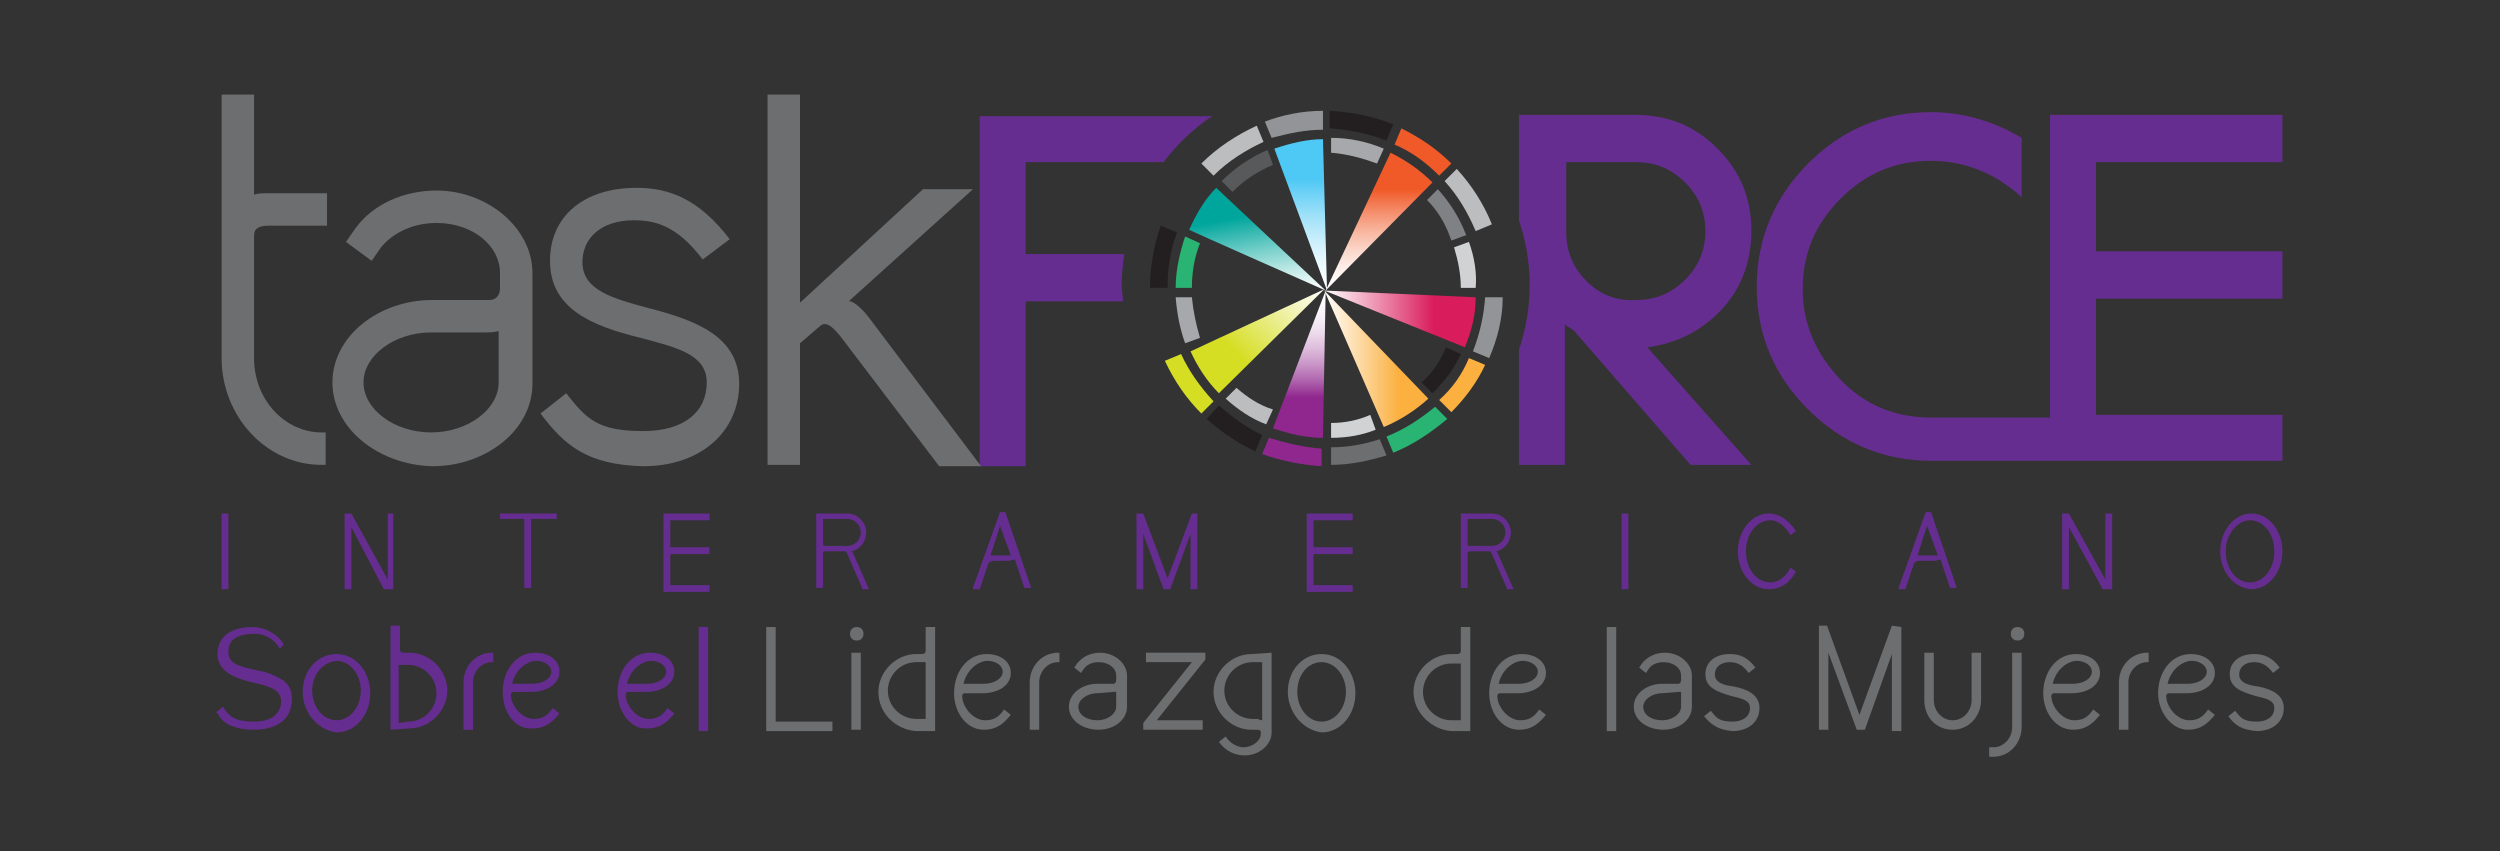 <?xml version="1.0" encoding="utf-8"?>
<!-- Generator: Adobe Illustrator 26.3.1, SVG Export Plug-In . SVG Version: 6.00 Build 0)  -->
<svg version="1.1" id="Layer_1" xmlns="http://www.w3.org/2000/svg" xmlns:xlink="http://www.w3.org/1999/xlink" x="0px" y="0px"
	 viewBox="0 0 185 63" style="enable-background:new 0 0 185 63;" xml:space="preserve">
<rect x="0" y="0" width="185" height="63" fill="#333333" stroke="none"/>
<style type="text/css">
	.st0{fill:#662D91;}
	.st1{fill:#6D6E70;}
	.st2{fill:#58595B;}
	.st3{fill:#A6A8AB;}
	.st4{fill:#29B473;}
	.st5{fill:#D0D2D3;}
	.st6{fill:#231F20;}
	.st7{fill:#BBBDBF;}
	.st8{fill:#808184;}
	.st9{fill:#D6DE23;}
	.st10{fill:#929497;}
	.st11{fill:#F05A28;}
	.st12{fill:#FBB040;}
	.st13{fill:#90278E;}
	.st14{fill:none;}
	.st15{fill:url(#SVGID_1_);}
	.st16{fill:url(#SVGID_00000084521276810405176670000001537222643845718940_);}
	.st17{fill:url(#SVGID_00000098942426225204330390000016371571923609351309_);}
	.st18{fill:url(#SVGID_00000059294862295892194000000014968744063867859896_);}
	.st19{fill:url(#SVGID_00000155118421550650363270000007693320096659430323_);}
	.st20{fill:url(#SVGID_00000025443435527857116710000008378449886703686316_);}
	.st21{fill:url(#SVGID_00000147211261660980099210000005360083899313209474_);}
	.st22{fill:none;stroke:#662D91;stroke-miterlimit:10;}
</style>
<g>
	<g>
		<path class="st0" d="M168.9,12V8.5h-17.2v22.4h-8.8c-2.6,0-4.9-0.9-6.7-2.8s-2.8-4.1-2.8-6.7c0-2.6,0.9-4.8,2.8-6.7
			s4.1-2.8,6.7-2.8c1.8,0,3.5,0.5,5,1.4c0.6,0.4,1.2,0.8,1.7,1.3v-4.4c-2-1.2-4.3-1.9-6.7-1.9c-3.6,0-6.6,1.3-9.1,3.8
			c-2.5,2.5-3.8,5.6-3.8,9.1c0,3.6,1.3,6.6,3.8,9.1c2.5,2.5,5.6,3.8,9.1,3.8h8.8h4.1h13.1v-3.4h-13.1h-0.7v-8.6h13.8v-3.5h-13.8V12
			H168.9z"/>
		<path class="st0" d="M127.4,22.9c1.5-1.6,2.2-3.6,2.2-5.8c0-2.4-0.8-4.4-2.5-6.1c-1.7-1.7-3.7-2.5-6.1-2.5h-8.6v7.8
			c0.5,1.5,0.8,3.1,0.8,4.8s-0.3,3.3-0.8,4.8v8.5h3.4V24c0.2,0.2,0.5,0.3,0.7,0.5l8.6,9.9h4.5l-7.7-8.7
			C124.1,25.4,125.9,24.5,127.4,22.9z M117.4,20.8c-1-1-1.5-2.2-1.5-3.6v-5.2h5.2c1.4,0,2.6,0.5,3.6,1.5c1,1,1.5,2.2,1.5,3.6
			s-0.5,2.6-1.5,3.6s-2.2,1.5-3.6,1.5C119.6,22.3,118.4,21.8,117.4,20.8z"/>
		<path class="st0" d="M83,21c0-0.7,0.1-1.5,0.2-2.2h-7.3V12h10.2c1-1.3,2.2-2.5,3.6-3.4v0H72.5v25.9h3.4V22.3h7.2
			C83.1,21.9,83,21.5,83,21z"/>
		<g>
			<g>
				<path class="st1" d="M23.8,32h0.3v2.4h-0.3c-4.1,0-7.4-3.6-7.4-7.9V7h2.4v7.4c0.3-0.1,0.7-0.1,1.1-0.1h4.3v2.4h-4.3
					c-1.1,0-1.1,0.5-1.1,0.8v9C18.8,29.6,21.1,32,23.8,32z"/>
				<path class="st1" d="M24.6,28.3c0-3.4,3.4-6.1,7.4-6.1c0,0,3.7,0,4.2,0c0.1,0,0.8,0,0.8-0.9v-1.1c0-2-2-3.7-4.7-3.7
					c-1.7,0-3.2,0.7-4.1,1.8l-0.7,1l-1.9-1.4l0.7-1c1.3-1.8,3.6-2.8,6-2.8c3.8,0,7.1,2.8,7.1,6.1v8.2c0,3.4-3.4,6.1-7.4,6.1
					C28,34.4,24.6,31.7,24.6,28.3z M31.9,24.6c-2.7,0-5,1.7-5,3.7c0,2,2.3,3.7,5,3.7c2.7,0,5-1.7,5-3.7v-3.8
					c-0.4,0.1-0.8,0.1-0.9,0.1L31.9,24.6z"/>
				<path class="st1" d="M40,30.6l1.9-1.5c1.5,1.9,2.3,2.8,5.7,2.8c3,0,4.7-1.4,4.7-3.6c0-2.1-2.3-2.6-4.9-3.3
					c-3.7-0.9-6.7-2.2-6.7-5.7c0-3.3,2.5-5.4,6.4-5.4c2.4,0,4.6,0.8,6.9,3.8L52,19.2c-1.9-2.5-3.5-2.9-5.1-2.9
					c-2.4,0-3.8,1.3-3.8,3.1c0,2.1,2.3,2.7,4.9,3.4c3.5,0.9,6.7,2.1,6.7,5.6c0,3.5-2.8,6.1-7.1,6.1C43.5,34.4,41.8,33,40,30.6z"/>
				<path class="st1" d="M62.2,24.9c-0.8-1-1.2-1.1-1.6-0.7l-1.4,1.2v9h-2.4V7h2.4v15.4l9.1-8.4h3.7l-9.2,8.3
					c0.2-0.1,0.9,0.4,1.5,1.2l8.3,11h-3.1L62.2,24.9z"/>
			</g>
		</g>
		<g>
			<g>
				<path class="st0" d="M18.8,54c-0.7,0-1.2-0.1-1.7-0.3c-0.5-0.2-0.8-0.5-0.9-0.8L16,52.7l0.5-0.4l0.2,0.3
					c0.3,0.4,0.7,0.8,2.1,0.8c1.3,0,2-0.6,2-1.5c0-0.8-0.7-1.1-2.1-1.4c-1.3-0.3-2.6-0.8-2.6-2.1c0-1.3,1-2,2.6-2
					c0.8,0,1.6,0.4,2.1,1l0.2,0.3L20.7,48l-0.2-0.3c-0.4-0.5-1-0.8-1.6-0.8c-1.3,0-2,0.4-2,1.3c0,0.9,0.7,1.1,2.1,1.4
					c0.6,0.1,1.2,0.3,1.7,0.6c0.6,0.3,0.9,0.8,0.9,1.5C21.6,53.3,20.4,54,18.8,54L18.8,54z"/>
				<path class="st0" d="M22.4,51.2c0-1.6,1.1-2.8,2.5-2.8c1.5,0,2.5,1.4,2.5,2.9c0,1.6-1.1,2.9-2.5,2.9
					C23.4,54,22.4,52.6,22.4,51.2z M23.1,51.1c0,1.2,0.8,2.2,1.8,2.2c1,0,1.8-1,1.8-2.2c0-1.2-0.8-2.2-1.8-2.2
					C23.9,49,23.1,49.9,23.1,51.1z"/>
				<path class="st0" d="M28.9,54l0-7.7h0.7l0,1.8c0,0,0,0.2,0.3,0.2h0.4c1.5,0,2.8,1.3,2.8,2.8c0,1.5-1.3,2.8-2.8,2.8L28.9,54z
					 M30.2,53.4c1.2,0,2.1-1,2.1-2.1c0-1.2-1-2.1-2.1-2.1h-0.4c-0.1,0-0.2,0-0.3,0l0,4.3L30.2,53.4z"/>
				<path class="st0" d="M34.3,54l0-3.5c0-1.2,0.9-2.2,2.1-2.2h0.1l0,0.7h-0.1c-0.8,0-1.4,0.7-1.4,1.5l0,3.5L34.3,54z"/>
				<path class="st0" d="M37.2,51.2c0-1.6,1-2.9,2.4-2.9c1.1,0,1.8,0.6,1.8,1.4c0,0.9-0.9,1.5-2.1,1.5l-1.3,0
					c-0.2,0-0.2,0.2-0.2,0.2c0,0.8,0.8,1.8,1.7,1.8c0.6,0,1-0.2,1.4-0.8l0.5,0.4c-0.5,0.6-1,1.1-2,1.1C38.1,54,37.2,52.7,37.2,51.2z
					 M37.9,50.6c0.1,0,0.1,0,0.2,0l1.3,0c0.8,0,1.4-0.4,1.4-0.9c0-0.3-0.3-0.8-1.2-0.8C38.8,49,38.1,49.7,37.9,50.6z"/>
				<path class="st0" d="M45.7,51.2c0-1.6,1-2.9,2.4-2.9c1.1,0,1.8,0.6,1.8,1.4c0,0.9-0.9,1.5-2.1,1.5l-1.3,0
					c-0.2,0-0.2,0.2-0.2,0.2c0,0.8,0.8,1.8,1.7,1.8c0.6,0,1-0.2,1.4-0.8l0.5,0.4c-0.5,0.6-1,1.1-2,1.1C46.7,54,45.7,52.7,45.7,51.2z
					 M46.4,50.6c0.1,0,0.1,0,0.2,0l1.3,0c0.8,0,1.4-0.4,1.4-0.9c0-0.3-0.3-0.8-1.2-0.8C47.3,49,46.6,49.7,46.4,50.6z"/>
				<path class="st0" d="M51.7,46.4h0.7l0,7.7h-0.7L51.7,46.4z"/>
				<path class="st1" d="M61.6,53.4l0,0.7l-4.9,0l0-7.7h0.7l0,7L61.6,53.4z"/>
				<path class="st1" d="M63.4,46.4c0.3,0,0.5,0.2,0.5,0.5c0,0.3-0.2,0.5-0.5,0.5c-0.3,0-0.5-0.2-0.5-0.5
					C62.9,46.6,63.1,46.4,63.4,46.4z M63,48.3l0.7,0l0,5.7H63L63,48.3z"/>
				<path class="st1" d="M65,51.2c0-1.5,1.3-2.8,2.8-2.8h0.4c0.3,0,0.3-0.2,0.3-0.2l0-1.8h0.7l0,7.7l-1.4,0C66.3,54,65,52.8,65,51.2
					z M68.5,49c-0.1,0-0.2,0-0.3,0h-0.4c-1.2,0-2.1,1-2.1,2.1c0,1.2,1,2.1,2.1,2.1h0.7L68.5,49L68.5,49z"/>
				<path class="st1" d="M70.6,51.3c0-1.6,1-2.9,2.4-2.9c1.1,0,1.8,0.6,1.8,1.4c0,0.9-0.9,1.5-2.1,1.5l-1.3,0
					c-0.2,0-0.2,0.2-0.2,0.2c0,0.8,0.8,1.8,1.7,1.8c0.6,0,1-0.2,1.4-0.8l0.5,0.4c-0.5,0.6-1,1.1-2,1.1C71.5,54,70.6,52.7,70.6,51.3z
					 M71.3,50.6c0.1,0,0.1,0,0.2,0l1.3,0c0.8,0,1.4-0.4,1.4-0.9c0-0.3-0.3-0.8-1.2-0.8C72.2,49,71.5,49.7,71.3,50.6z"/>
				<path class="st1" d="M76.2,54l0-3.5c0-1.2,0.9-2.2,2.1-2.2h0.1l0,0.7h-0.1c-0.8,0-1.4,0.7-1.4,1.5l0,3.5H76.2z"/>
				<path class="st1" d="M79.1,52.3c0-1,1-1.7,2.1-1.7c0,0,1,0,1.2,0c0,0,0.2,0,0.2-0.3l0-0.3c0-0.6-0.6-1-1.3-1
					c-0.5,0-0.9,0.2-1.1,0.5l-0.2,0.3l-0.5-0.4l0.2-0.3c0.4-0.5,1-0.8,1.7-0.8c1.1,0,2,0.8,2,1.7l0,2.3c0,1-1,1.7-2.1,1.7
					C80.1,54,79.1,53.3,79.1,52.3z M81.2,51.3c-0.8,0-1.4,0.5-1.4,1c0,0.6,0.6,1,1.4,1c0.8,0,1.4-0.5,1.4-1l0-1.1
					c-0.1,0-0.2,0-0.2,0L81.2,51.3z"/>
				<path class="st1" d="M84.6,54l0-0.5l3.6-4.5l-3.4,0l0-0.7l4.4,0l0,0.5l-3.6,4.5l3.4,0l0,0.7L84.6,54z"/>
				<path class="st1" d="M94.1,48.3l0,5.9c0,0.9-0.9,1.7-2,1.7c-0.7,0-1.4-0.3-1.9-1l0.5-0.4c0.3,0.5,0.9,0.8,1.3,0.8
					c0.7,0,1.3-0.5,1.3-1c0-0.2,0-0.3-0.3-0.3h-0.4c-1.5,0-2.8-1.3-2.8-2.8c0-1.5,1.3-2.8,2.8-2.8L94.1,48.3z M93.4,53.3l0-4.3h-0.7
					c-1.2,0-2.1,1-2.1,2.1c0,1.2,1,2.1,2.1,2.1h0.4C93.2,53.3,93.4,53.3,93.4,53.3z"/>
				<path class="st1" d="M95.3,51.2c0-1.6,1.1-2.8,2.5-2.8c1.5,0,2.5,1.4,2.5,2.9c0,1.6-1.1,2.9-2.5,2.9
					C96.3,54,95.3,52.6,95.3,51.2z M96,51.2c0,1.2,0.8,2.2,1.8,2.2c1,0,1.8-1,1.8-2.2c0-1.2-0.8-2.2-1.8-2.2
					C96.8,49,96,49.9,96,51.2z"/>
				<path class="st1" d="M104.6,51.2c0-1.5,1.3-2.8,2.8-2.8h0.4c0.3,0,0.3-0.2,0.3-0.2l0-1.8h0.7l0,7.7l-1.4,0
					C106,54,104.6,52.8,104.6,51.2z M108.1,49.1c-0.1,0-0.2,0-0.3,0h-0.4c-1.2,0-2.1,1-2.1,2.1c0,1.2,1,2.1,2.1,2.1h0.7L108.1,49.1
					L108.1,49.1z"/>
				<path class="st1" d="M110.2,51.3c0-1.6,1-2.9,2.4-2.9c1.1,0,1.8,0.6,1.8,1.4c0,0.9-0.9,1.5-2.1,1.5l-1.3,0
					c-0.2,0-0.2,0.2-0.2,0.2c0,0.8,0.8,1.8,1.7,1.8c0.6,0,1-0.2,1.4-0.8l0.5,0.4c-0.5,0.6-1,1.1-2,1.1
					C111.1,54,110.2,52.7,110.2,51.3z M110.9,50.6c0.1,0,0.1,0,0.2,0l1.3,0c0.8,0,1.4-0.4,1.4-0.9c0-0.3-0.3-0.8-1.2-0.8
					C111.8,49,111.1,49.7,110.9,50.6z"/>
				<path class="st1" d="M118.9,46.4h0.7l0,7.7h-0.7L118.9,46.4z"/>
				<path class="st1" d="M120.9,52.3c0-1,1-1.7,2.1-1.7c0,0,1,0,1.2,0c0,0,0.2,0,0.2-0.3l0-0.3c0-0.6-0.6-1-1.3-1
					c-0.5,0-0.9,0.2-1.1,0.5l-0.2,0.3l-0.5-0.4l0.2-0.3c0.4-0.5,1-0.8,1.7-0.8c1.1,0,2,0.8,2,1.7l0,2.3c0,1-1,1.7-2.1,1.7
					C121.9,54,120.9,53.3,120.9,52.3z M123,51.3c-0.8,0-1.4,0.5-1.4,1c0,0.6,0.6,1,1.4,1c0.8,0,1.4-0.5,1.4-1l0-1.1
					c-0.1,0-0.2,0-0.2,0L123,51.3z"/>
				<path class="st1" d="M126.1,53l0.5-0.4c0.4,0.5,0.6,0.8,1.6,0.8c0.8,0,1.3-0.4,1.3-1c0-0.6-0.6-0.7-1.4-0.9
					c-1-0.3-1.9-0.6-1.9-1.6c0-0.9,0.7-1.5,1.8-1.5c0.7,0,1.3,0.2,1.9,1l-0.5,0.4c-0.5-0.7-1-0.8-1.4-0.8c-0.7,0-1.1,0.4-1.1,0.9
					c0,0.6,0.6,0.8,1.4,0.9c1,0.2,1.9,0.6,1.9,1.6c0,1-0.8,1.7-2,1.7C127.1,54,126.6,53.6,126.1,53z"/>
				<path class="st1" d="M140.7,46.4l0,7.7l-0.7,0l0-5.7L138,54l-0.6,0l-2.1-5.7l0,5.7l-0.7,0l0-7.7l0.6,0l2.4,6.6l2.4-6.6
					L140.7,46.4z"/>
				<path class="st1" d="M142.4,51.8l0-3.5h0.7l0,3.5c0,0.8,0.6,1.5,1.4,1.5c0.8,0,1.4-0.7,1.4-1.5l0-3.5l0.7,0l0,3.5
					c0,1.2-0.9,2.2-2.1,2.2C143.3,54,142.4,53.1,142.4,51.8z"/>
				<path class="st1" d="M148.9,48.3h0.7l0,5.5c0,1.2-0.9,2.2-2.1,2.2h-0.3l0-0.7h0.3c0.8,0,1.4-0.7,1.4-1.5L148.9,48.3z
					 M149.3,46.4c0.3,0,0.5,0.2,0.5,0.5c0,0.3-0.2,0.5-0.5,0.5c-0.3,0-0.5-0.2-0.5-0.5C148.8,46.6,149,46.4,149.3,46.4z"/>
				<path class="st1" d="M151.2,51.3c0-1.6,1-2.9,2.4-2.9c1.1,0,1.8,0.6,1.8,1.4c0,0.9-0.9,1.5-2.1,1.5l-1.3,0
					c-0.2,0-0.2,0.2-0.2,0.2c0,0.8,0.8,1.8,1.7,1.8c0.6,0,1-0.2,1.4-0.8l0.5,0.4c-0.5,0.6-1,1.1-2,1.1
					C152.1,54,151.2,52.7,151.2,51.3z M151.9,50.6c0.1,0,0.1,0,0.2,0l1.3,0c0.8,0,1.4-0.4,1.4-0.9c0-0.3-0.3-0.8-1.2-0.8
					C152.8,49,152.1,49.7,151.9,50.6z"/>
				<path class="st1" d="M156.8,54l0-3.5c0-1.2,0.9-2.2,2.1-2.2h0.1l0,0.7h-0.1c-0.8,0-1.4,0.7-1.4,1.5l0,3.5H156.8z"/>
				<path class="st1" d="M159.7,51.3c0-1.6,1-2.9,2.4-2.9c1.1,0,1.8,0.6,1.8,1.4c0,0.9-0.9,1.5-2.1,1.5l-1.3,0
					c-0.2,0-0.2,0.2-0.2,0.2c0,0.8,0.8,1.8,1.7,1.8c0.6,0,1-0.2,1.4-0.8l0.5,0.4c-0.5,0.6-1,1.1-2,1.1
					C160.7,54,159.7,52.7,159.7,51.3z M160.4,50.6c0.1,0,0.1,0,0.2,0l1.3,0c0.8,0,1.4-0.4,1.4-0.9c0-0.3-0.3-0.8-1.2-0.8
					C161.3,49,160.6,49.7,160.4,50.6z"/>
				<path class="st1" d="M164.9,53l0.5-0.4c0.4,0.5,0.6,0.8,1.6,0.8c0.8,0,1.3-0.4,1.3-1c0-0.6-0.6-0.7-1.4-0.9
					c-1-0.3-1.9-0.6-1.9-1.6c0-0.9,0.7-1.5,1.8-1.5c0.7,0,1.3,0.2,1.9,1l-0.5,0.4c-0.5-0.7-1-0.8-1.4-0.8c-0.7,0-1.1,0.4-1.1,0.9
					c0,0.6,0.6,0.8,1.4,0.9c1,0.2,1.9,0.6,1.9,1.6c0,1-0.8,1.7-2,1.7C165.9,54,165.4,53.7,164.9,53z"/>
			</g>
		</g>
		<g>
			<g>
				<g>
					<path class="st2" d="M94.2,12.2l-0.4-1.1c-1.2,0.5-2.4,1.3-3.4,2.3l0.8,0.8C92,13.4,93,12.7,94.2,12.2z"/>
					<path class="st3" d="M88.2,22h-1.2c0.1,1.2,0.3,2.3,0.7,3.4l1.1-0.4C88.5,24,88.3,23,88.2,22z"/>
					<path class="st4" d="M88.2,21.3c0-1.2,0.2-2.3,0.6-3.3l-1.1-0.5c-0.4,1.2-0.7,2.5-0.7,3.8c0,0,0,0,0,0L88.2,21.3
						C88.2,21.4,88.2,21.4,88.2,21.3z"/>
					<path class="st3" d="M101.9,12.1l0.5-1.1c-1.2-0.5-2.5-0.8-3.9-0.8v1.1C99.7,11.4,100.8,11.7,101.9,12.1z"/>
					<path class="st5" d="M108.7,17.9l-1.1,0.4c0.3,1,0.5,2,0.5,3c0,0,0,0,0,0h1.1c0,0,0,0,0,0C109.3,20.2,109.1,19,108.7,17.9z"/>
					<path class="st6" d="M105.2,28.3l0.8,0.8c0.9-0.9,1.6-1.8,2.1-2.9l-1.1-0.5C106.6,26.7,106,27.6,105.2,28.3z"/>
					<path class="st7" d="M91.5,28.7l-0.8,0.8c0.9,0.8,1.9,1.5,3,1.9l0.5-1.1C93.2,30,92.3,29.4,91.5,28.7z"/>
					<path class="st5" d="M98.5,31.3v1.1c1.2,0,2.3-0.2,3.3-0.6l-0.4-1.1C100.5,31.1,99.5,31.3,98.5,31.3z"/>
					<path class="st8" d="M107.4,17.8l1.1-0.4c-0.5-1.3-1.2-2.4-2.1-3.4l-0.8,0.8C106.4,15.6,107,16.6,107.4,17.8z"/>
					<path class="st7" d="M109.2,17.1l1.2-0.5c-0.6-1.5-1.5-2.9-2.6-4.1l-0.9,0.9C107.9,14.5,108.6,15.7,109.2,17.1z"/>
					<path class="st6" d="M86.4,21.3c0-1.4,0.2-2.8,0.7-4.1l-1.2-0.5c-0.5,1.4-0.8,3-0.8,4.6c0,0,0,0,0,0L86.4,21.3
						C86.4,21.4,86.4,21.4,86.4,21.3z"/>
					<path class="st7" d="M93.5,10.5L93,9.3c-1.5,0.7-2.9,1.6-4.1,2.8l0.9,0.9C90.9,11.9,92.2,11.1,93.5,10.5z"/>
					<path class="st9" d="M87.4,26.2l-1.2,0.5c0.7,1.5,1.6,2.8,2.7,3.9l0.9-0.9C88.8,28.6,88,27.5,87.4,26.2z"/>
					<path class="st10" d="M97.9,9.6V8.2c-1.5,0-3,0.3-4.3,0.8l0.5,1.2C95.3,9.9,96.5,9.6,97.9,9.6z"/>
					<path class="st6" d="M102.6,10.4l0.5-1.2c-1.5-0.6-3-0.9-4.7-1v1.3C99.9,9.6,101.3,9.9,102.6,10.4z"/>
					<path class="st4" d="M102.6,32.3l0.5,1.2c1.5-0.6,2.8-1.5,4-2.5l-0.9-0.9C105.1,31,103.9,31.8,102.6,32.3z"/>
					<path class="st11" d="M106.5,13l0.9-0.9c-1.1-1.1-2.3-1.9-3.7-2.6l-0.5,1.2C104.4,11.2,105.5,12,106.5,13z"/>
					<path class="st12" d="M106.5,29.6l0.9,0.9c1-1,1.9-2.2,2.5-3.5l-1.2-0.5C108.2,27.7,107.5,28.7,106.5,29.6z"/>
					<path class="st10" d="M109.9,22c-0.1,1.4-0.4,2.7-0.9,4l1.2,0.5c0.6-1.4,1-2.9,1-4.5H109.9z"/>
					<path class="st13" d="M93.9,32.4l-0.5,1.2c1.4,0.5,2.9,0.8,4.4,0.9v-1.3C96.5,33.1,95.2,32.8,93.9,32.4z"/>
					<path class="st6" d="M90.2,30L89.3,31c1.1,1,2.3,1.8,3.6,2.4l0.5-1.2C92.2,31.6,91.2,30.9,90.2,30z"/>
					<path class="st1" d="M98.5,33.1v1.3c1.4,0,2.8-0.3,4.1-0.7l-0.5-1.2C100.9,32.9,99.7,33.1,98.5,33.1z"/>
					<path class="st14" d="M86.4,22h-1.3c0.1,1.5,0.4,2.9,0.9,4.1l1.2-0.5C86.7,24.5,86.5,23.3,86.4,22z"/>
				</g>
			</g>
			<linearGradient id="SVGID_1_" gradientUnits="userSpaceOnUse" x1="102.015" y1="21.495" x2="102.015" y2="11.307">
				<stop  offset="0" style="stop-color:#FFFFFF"/>
				<stop  offset="7.359984e-02" style="stop-color:#FFFAF8"/>
				<stop  offset="0.177" style="stop-color:#FDECE6"/>
				<stop  offset="0.298" style="stop-color:#FBD5C8"/>
				<stop  offset="0.433" style="stop-color:#F8B59E"/>
				<stop  offset="0.579" style="stop-color:#F48B68"/>
				<stop  offset="0.731" style="stop-color:#F05A28"/>
			</linearGradient>
			<path class="st15" d="M106,13.5c-0.9-0.9-1.9-1.6-3.1-2.2l-4.8,10.2L106,13.5z"/>
			
				<linearGradient id="SVGID_00000125580986276358217580000016690457551078923163_" gradientUnits="userSpaceOnUse" x1="93.537" y1="22.292" x2="91.992" y2="13.527">
				<stop  offset="0" style="stop-color:#FFFFFF"/>
				<stop  offset="7.292125e-02" style="stop-color:#EDF9F8"/>
				<stop  offset="0.218" style="stop-color:#C0E9E6"/>
				<stop  offset="0.423" style="stop-color:#76CFCA"/>
				<stop  offset="0.677" style="stop-color:#12ACA3"/>
				<stop  offset="0.72" style="stop-color:#00A69C"/>
			</linearGradient>
			<path style="fill:url(#SVGID_00000125580986276358217580000016690457551078923163_);" d="M98.1,21.5l-8.1-7.6
				c-0.9,0.9-1.5,2-2,3.1C87.9,17,98.1,21.5,98.1,21.5z"/>
			
				<linearGradient id="SVGID_00000155827129038154887310000004485756331474107573_" gradientUnits="userSpaceOnUse" x1="96.139" y1="21.482" x2="96.139" y2="32.443">
				<stop  offset="0" style="stop-color:#FFFFFF"/>
				<stop  offset="9.465060e-02" style="stop-color:#FDFBFD"/>
				<stop  offset="0.193" style="stop-color:#F6EEF6"/>
				<stop  offset="0.293" style="stop-color:#ECDAEB"/>
				<stop  offset="0.395" style="stop-color:#DDBCDC"/>
				<stop  offset="0.497" style="stop-color:#C997C8"/>
				<stop  offset="0.6" style="stop-color:#B269B0"/>
				<stop  offset="0.702" style="stop-color:#963394"/>
				<stop  offset="0.724" style="stop-color:#90278E"/>
			</linearGradient>
			<path style="fill:url(#SVGID_00000155827129038154887310000004485756331474107573_);" d="M98.1,21.5l-3.9,10.2
				c1.2,0.4,2.4,0.7,3.7,0.7v-0.2L98.1,21.5z"/>
			
				<linearGradient id="SVGID_00000154416382187420075020000001238357655734338950_" gradientUnits="userSpaceOnUse" x1="108.978" y1="7.465" x2="108.978" y2="18.427" gradientTransform="matrix(0.719 0.695 -0.695 0.719 23.475 -61.126)">
				<stop  offset="0" style="stop-color:#FFFFFF"/>
				<stop  offset="0.268" style="stop-color:#F1F3B1"/>
				<stop  offset="0.731" style="stop-color:#D6DE23"/>
			</linearGradient>
			<path style="fill:url(#SVGID_00000154416382187420075020000001238357655734338950_);" d="M98,21.4L88.1,26
				c0.5,1.1,1.2,2.2,2.1,3.1l0.1-0.1L98,21.4z"/>
			
				<linearGradient id="SVGID_00000126311108926055370180000009379321309109139118_" gradientUnits="userSpaceOnUse" x1="98.024" y1="23.62" x2="109.242" y2="23.62">
				<stop  offset="0" style="stop-color:#FFFFFF"/>
				<stop  offset="0.724" style="stop-color:#D91C5C"/>
			</linearGradient>
			<path style="fill:url(#SVGID_00000126311108926055370180000009379321309109139118_);" d="M109.2,22L98,21.5l10.4,4.2
				C108.9,24.5,109.2,23.3,109.2,22z"/>
			
				<linearGradient id="SVGID_00000036973536946241619680000008246912057071917493_" gradientUnits="userSpaceOnUse" x1="96.226" y1="21.48" x2="96.226" y2="10.257">
				<stop  offset="0" style="stop-color:#FFFFFF"/>
				<stop  offset="8.366156e-02" style="stop-color:#F8FDFF"/>
				<stop  offset="0.201" style="stop-color:#E6F7FD"/>
				<stop  offset="0.339" style="stop-color:#C8EEFC"/>
				<stop  offset="0.492" style="stop-color:#9EE1F9"/>
				<stop  offset="0.656" style="stop-color:#69D0F6"/>
				<stop  offset="0.731" style="stop-color:#4EC8F4"/>
			</linearGradient>
			<path style="fill:url(#SVGID_00000036973536946241619680000008246912057071917493_);" d="M98.2,21.5l-0.3-11.2
				c-1.2,0-2.4,0.3-3.6,0.7L98.2,21.5z"/>
			
				<linearGradient id="SVGID_00000165953404835691956650000017871802313437768331_" gradientUnits="userSpaceOnUse" x1="97.968" y1="26.59" x2="105.625" y2="26.59">
				<stop  offset="0" style="stop-color:#FFFFFF"/>
				<stop  offset="0.724" style="stop-color:#FBB040"/>
			</linearGradient>
			<path style="fill:url(#SVGID_00000165953404835691956650000017871802313437768331_);" d="M98,21.5l4.4,10.1
				c1.2-0.5,2.3-1.2,3.3-2.1L98,21.5z"/>
		</g>
	</g>
	<g>
		<g>
			<path class="st0" d="M16.4,38h0.5v5.6h-0.5V38z"/>
			<path class="st0" d="M29.1,38v5.6h-0.7L26,39v4.6h-0.5V38H26l2.7,4.9V38H29.1z"/>
			<path class="st0" d="M41.2,38.4h-1.9v5.1h-0.5v-5.1H37V38h4.2V38.4z"/>
			<path class="st0" d="M49.1,43.5V38h3.4v0.5h-2.9v2c0,0,0.1,0,0.2,0h2.7v0.5h-2.7c-0.1,0-0.2,0-0.2,0.1c0,0,0,0.1,0,0.1v2.1h2.9
				v0.5H49.1z"/>
			<path class="st0" d="M63.8,43.5l-1.1-2.5c-0.1-0.3-0.3-0.2-0.4-0.2h-1.2c-0.2,0-0.2,0.1-0.2,0.1v2.6h-0.5V38h2.3
				c0.8,0,1.4,0.7,1.4,1.4c0,0.7-0.5,1.3-1.1,1.4c0,0,0.1,0,0.2,0.3l1.1,2.5H63.8z M61.1,40.4h1.6c0.5,0,1-0.4,1-1c0-0.5-0.4-1-1-1
				h-1.8v1.9C61,40.4,61,40.4,61.1,40.4z"/>
			<path class="st0" d="M72,43.5l2-5.6h0.4l1.9,5.6h-0.5l-0.7-2.1c-0.1,0-0.3,0.1-0.5,0.1h-1c-0.4,0-0.5,0.2-0.5,0.3l-0.6,1.8H72z
				 M73.3,41.1c0.1,0,0.1,0,0.2,0h1c0.2,0,0.3,0,0.3,0l-0.8-2.2L73.3,41.1z"/>
			<path class="st0" d="M88.6,38v5.6h-0.5v-4.1l-1.5,4.1h-0.5l-1.5-4.1v4.1h-0.5V38h0.5l1.8,4.8l1.8-4.8H88.6z"/>
			<path class="st0" d="M96.7,43.5V38h3.4v0.5h-2.9v2c0,0,0.1,0,0.2,0h2.7v0.5h-2.7c-0.1,0-0.2,0-0.2,0.1c0,0,0,0.1,0,0.1v2.1h2.9
				v0.5H96.7z"/>
			<path class="st0" d="M111.5,43.5l-1.1-2.5c-0.1-0.3-0.3-0.2-0.4-0.2h-1.2c-0.2,0-0.2,0.1-0.2,0.1v2.6h-0.5V38h2.3
				c0.8,0,1.4,0.7,1.4,1.4c0,0.7-0.5,1.3-1.1,1.4c0,0,0.1,0,0.2,0.3l1.1,2.5H111.5z M108.8,40.4h1.6c0.5,0,1-0.4,1-1
				c0-0.5-0.4-1-1-1h-1.8v1.9C108.6,40.4,108.7,40.4,108.8,40.4z"/>
			<path class="st0" d="M120,38h0.5v5.6H120V38z"/>
			<path class="st0" d="M128.6,40.8c0-1.5,1-2.8,2.3-2.8c0.7,0,1.4,0.4,2,1.3l-0.4,0.3c-0.5-0.8-1-1.1-1.5-1.1c-1,0-1.8,1-1.8,2.3
				c0,1.3,0.8,2.3,1.8,2.3c0.5,0,1.1-0.3,1.5-1.1l0.4,0.3c-0.5,0.9-1.2,1.3-2,1.3C129.5,43.6,128.6,42.2,128.6,40.8z"/>
			<path class="st0" d="M140.5,43.5l2-5.6h0.4l1.9,5.6h-0.5l-0.7-2.1c-0.1,0-0.3,0.1-0.5,0.1h-1c-0.4,0-0.5,0.2-0.5,0.3l-0.6,1.8
				H140.5z M141.9,41.1c0.1,0,0.1,0,0.2,0h1c0.2,0,0.3,0,0.3,0l-0.8-2.2L141.9,41.1z"/>
			<path class="st0" d="M156.3,38v5.6h-0.7l-2.5-4.6v4.6h-0.5V38h0.5l2.7,4.9V38H156.3z"/>
			<path class="st0" d="M164.3,40.8c0-1.5,1-2.8,2.3-2.8c1.4,0,2.3,1.4,2.3,2.8c0,1.5-1,2.8-2.3,2.8
				C165.2,43.5,164.3,42.2,164.3,40.8z M164.7,40.8c0,1.3,0.8,2.3,1.8,2.3c1,0,1.8-1,1.8-2.3c0-1.3-0.8-2.3-1.8-2.3
				C165.6,38.5,164.7,39.5,164.7,40.8z"/>
		</g>
	</g>
</g>
<path class="st22" d="M362.5,85.7"/>
<path class="st22" d="M-193.6,85.7"/>
</svg>
